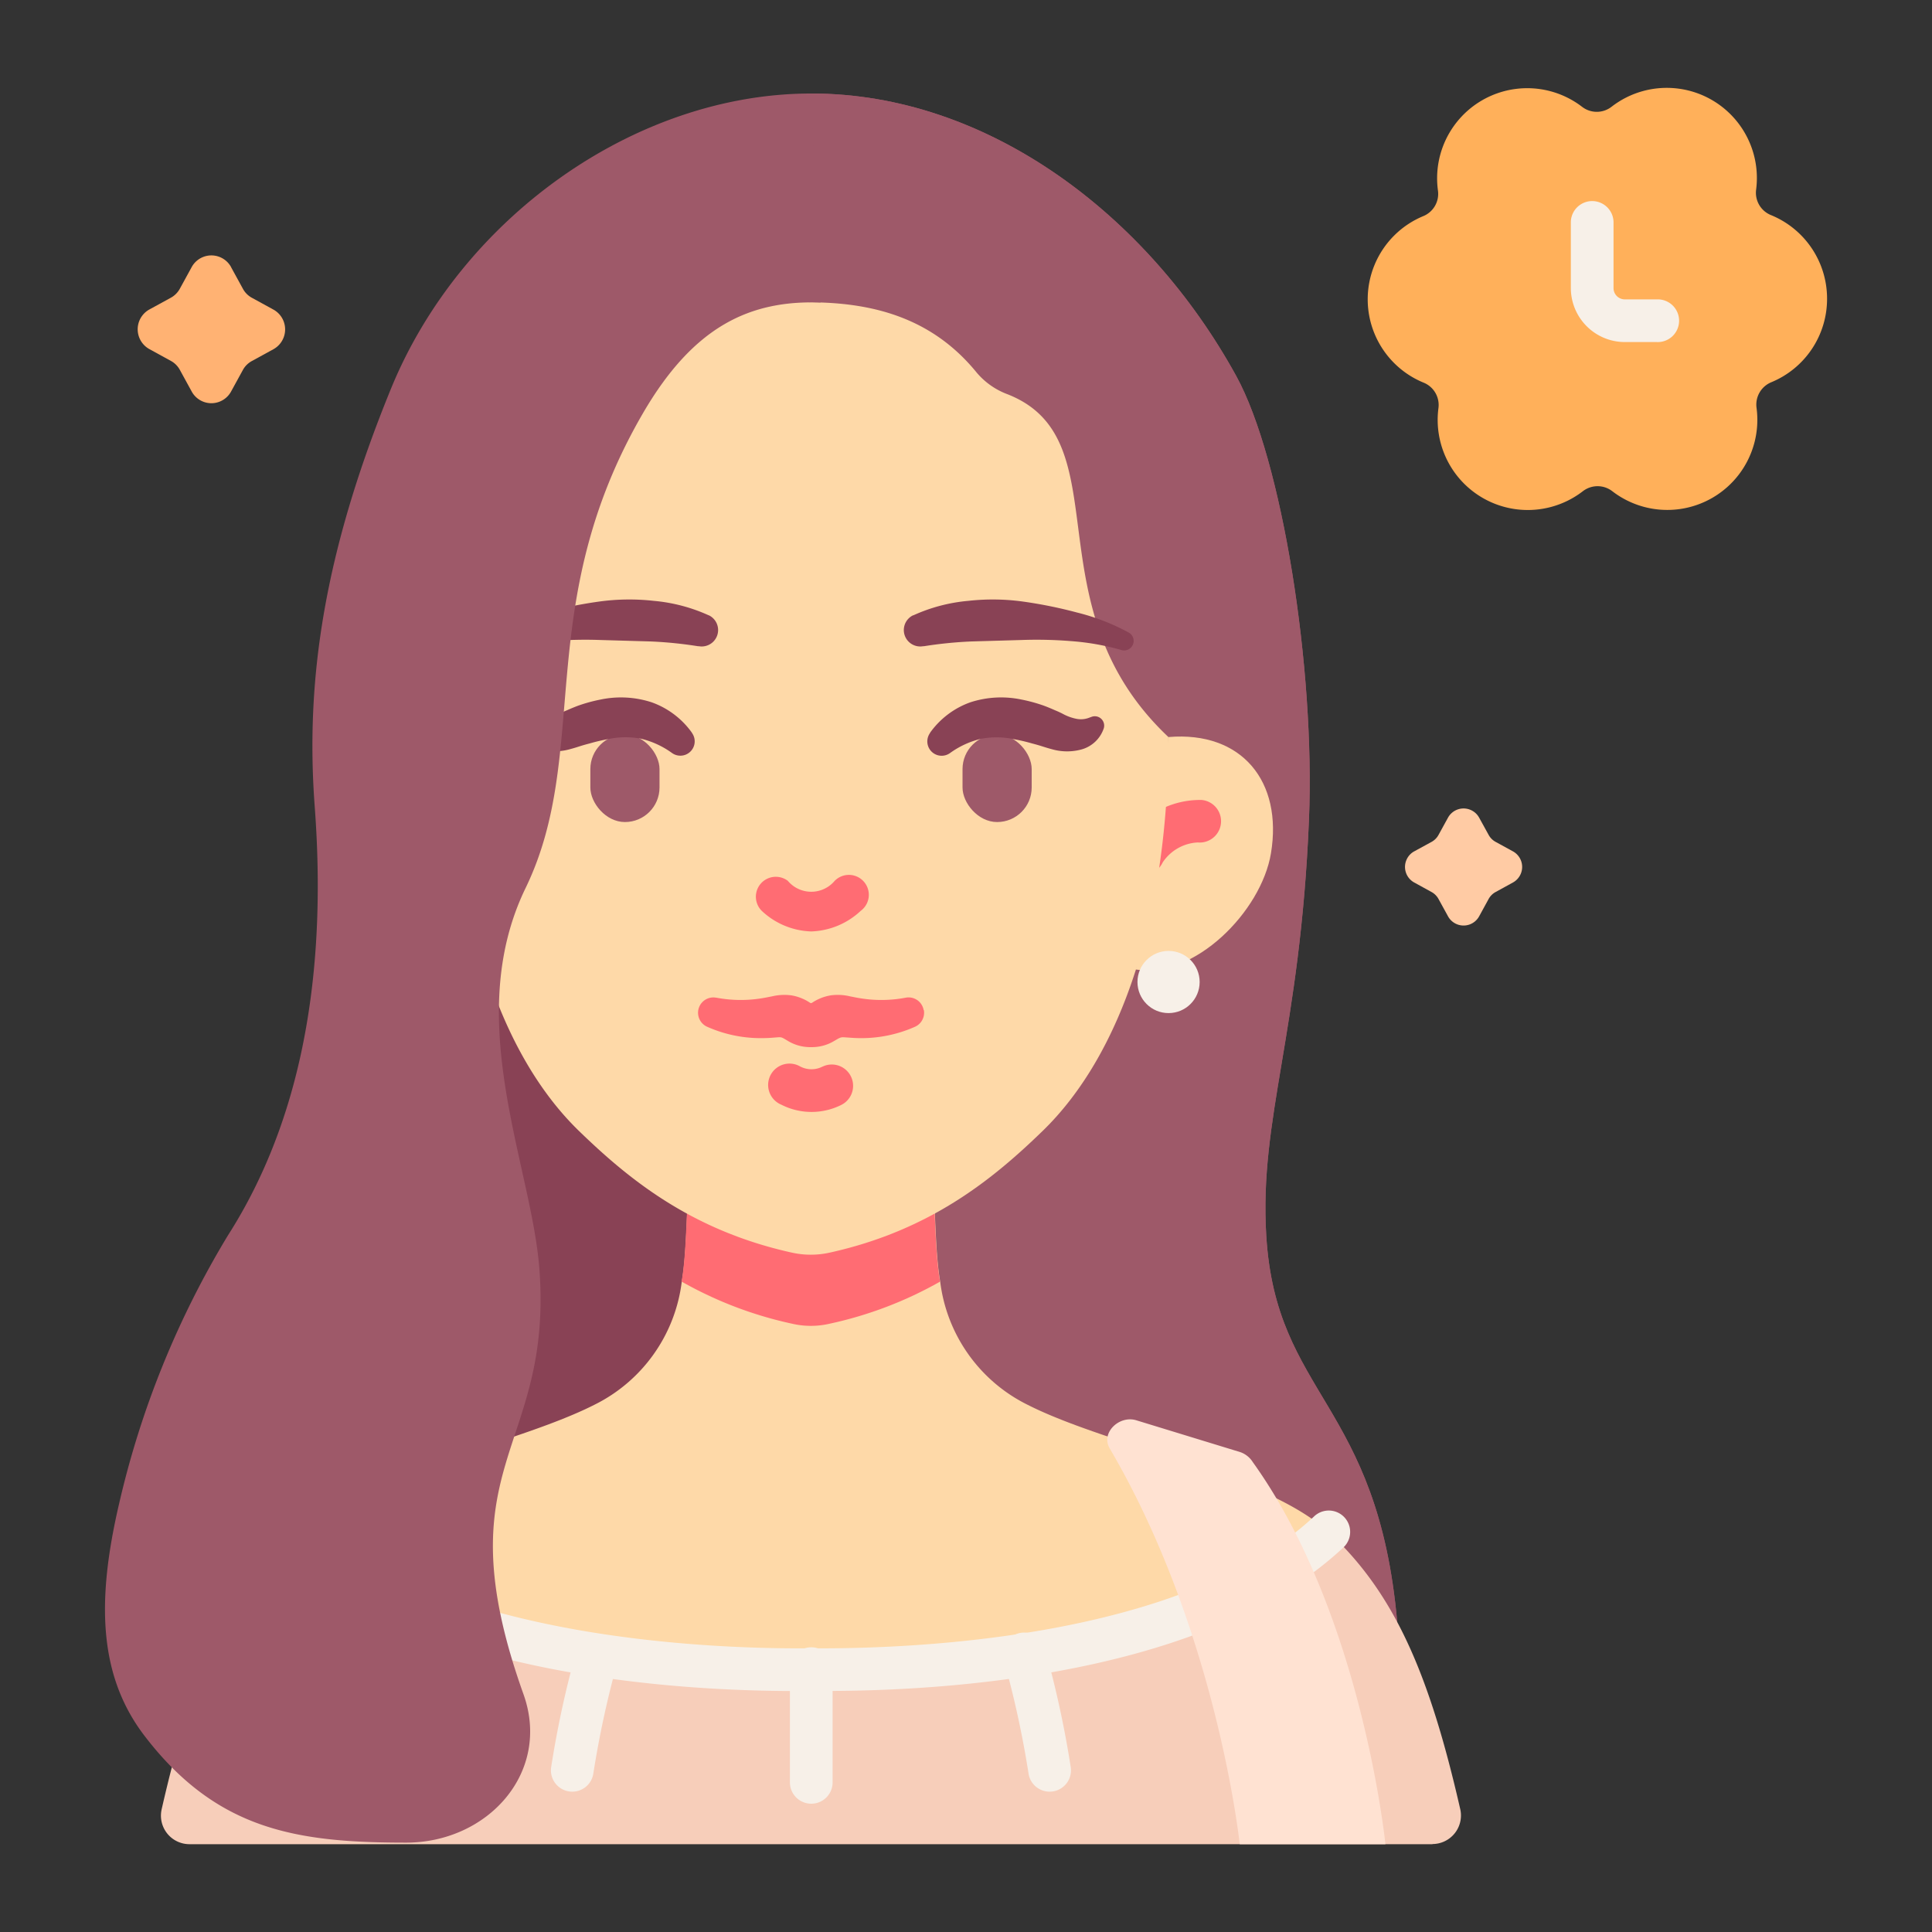 <svg id="Layer_1" data-name="Layer 1" xmlns="http://www.w3.org/2000/svg" viewBox="0 0 512 512"><rect x="0" y="0" width="512" height="512" fill="#333333" stroke="none"/><defs><style>.cls-1{fill:#9e5969;}.cls-2{fill:#894255;}.cls-3{fill:#fed9a8;}.cls-4{fill:#ff6c73;}.cls-5{fill:#f7ceba;}.cls-6{fill:#ffb05a;}.cls-7{fill:#f7f0e8;}.cls-8{fill:#ffb273;}.cls-9{fill:#ffcba4;}.cls-10{fill:#ffe2d2;}</style></defs><path class="cls-1" d="M335.57,327.4c-1.88-31.22,9-53.71,11.32-110.16,1.67-40.07-7.12-95.48-19.28-117.61C304.13,56.9,261.67,24.78,215,24.78c0,0-25.57,4.75-29.34,7C175,38.12,152.5,47.36,132,79.23,95.19,136.27,84.19,430,84.19,430h286.1C365.11,371.43,338.14,370,335.57,327.4Z"/><path class="cls-1" d="M335.57,327.4c-1.88-31.22,9-53.71,11.32-110.16,1.67-40.07-7.12-95.48-19.28-117.61C304.13,56.9,261.67,24.78,215,24.78c0,0-25.57,4.75-29.34,7C175,38.12,152.5,47.36,132,79.23,95.19,136.27,84.19,430,84.19,430h286.1C365.11,371.43,338.14,370,335.57,327.4Z"/><ellipse class="cls-2" cx="152.96" cy="304.57" rx="52.43" ry="107.71"/><path class="cls-3" d="M355.83,481.19H74c-17.53,0-9.4-63,3.74-75.15,16.52-15.28,58.3-22.89,79.68-33.71a42.13,42.13,0,0,0,23.26-32.7c1.17-6.67,1.25-16.78,1.62-21.68h65.24c.37,4.9.45,15,1.62,21.68a42.13,42.13,0,0,0,23.26,32.7c21.38,10.82,63.16,18.43,79.68,33.71,13.14,12.18,21.27,75.15,3.74,75.15Z"/><path class="cls-4" d="M249.15,339.63a103.47,103.47,0,0,1-29.26,11.16,22,22,0,0,1-10,0,103.47,103.47,0,0,1-29.26-11.16c1.17-6.67,1.25-16.78,1.62-21.68h65.24c.37,4.9.45,15,1.62,21.68Z"/><path class="cls-5" d="M379.62,488.73H50.2a7.57,7.57,0,0,1-7.55-7.59,7.75,7.75,0,0,1,.19-1.66C50.93,444,60.1,422.38,77.73,406c37.25,34.84,113,36.68,137.18,36.42,24.21.26,99.92-1.58,137.18-36.42,17.63,16.34,26.8,38,34.89,73.44a7.57,7.57,0,0,1-5.7,9.06,7.75,7.75,0,0,1-1.66.19Z"/><path class="cls-6" d="M484.19,79.25V79a23.89,23.89,0,0,0-14.87-22,6.38,6.38,0,0,1-3.93-6.75,23.88,23.88,0,0,0-38.32-21.95,6.38,6.38,0,0,1-7.81,0,23.88,23.88,0,0,0-38.19,22.18,6.37,6.37,0,0,1-3.88,6.79,23.87,23.87,0,0,0,.09,44.14,6.38,6.38,0,0,1,3.92,6.77,23.88,23.88,0,0,0,38.27,22,6.38,6.38,0,0,1,7.81,0,23.87,23.87,0,0,0,38.22-22.1,6.41,6.41,0,0,1,3.93-6.79,23.88,23.88,0,0,0,14.76-22.07Z"/><path class="cls-3" d="M309.68,195.32,301,256.93c15.5,2.53,33.25-15.32,35.82-30.81,3.15-19-7.7-32.41-27.11-30.8Z"/><path class="cls-4" d="M303,231.84a5.66,5.66,0,0,1-5.12-8.05A23.1,23.1,0,0,1,318.44,212a5.65,5.65,0,1,1-1,11.26h-.06a11.85,11.85,0,0,0-9.27,5.31,5.65,5.65,0,0,1-5.13,3.27Z"/><path class="cls-3" d="M267,104.48a19.65,19.65,0,0,1-8.16-5.73c-11.38-14-26.26-18.1-41.43-18.59-68.63-2.11-93,43.08-97.31,115.16,0,46.64,12.23,83.95,33.37,104.43,13.05,12.64,29.65,26.31,56.4,32.21a23.1,23.1,0,0,0,10,0c26.75-5.9,43.36-19.57,56.4-32.21,21.14-20.48,33.42-57.79,33.37-104.43C272.56,160.36,297.68,116.53,267,104.48Z"/><rect class="cls-1" x="255.08" y="194.66" width="18.33" height="23.19" rx="9.16"/><circle class="cls-7" cx="309.68" cy="260.24" r="8.24"/><path class="cls-7" d="M439.08,90.65H430.6a14.33,14.33,0,0,1-14.31-14.31V58.71a5.66,5.66,0,0,1,11.31,0V76.34a3,3,0,0,0,3,3h8.48a5.66,5.66,0,1,1,0,11.31Z"/><path class="cls-8" d="M61.24,70.81l3.15,5.75a5.92,5.92,0,0,0,2.37,2.36l5.75,3.15a6,6,0,0,1,0,10.45l-5.75,3.15A5.92,5.92,0,0,0,64.39,98l-3.15,5.75a5.94,5.94,0,0,1-10.44,0L47.65,98a5.92,5.92,0,0,0-2.37-2.36l-5.74-3.15a6,6,0,0,1,0-10.45l5.74-3.14a6,6,0,0,0,2.37-2.37l3.15-5.75a5.95,5.95,0,0,1,10.44,0Z"/><path class="cls-9" d="M392,216.71l2.49,4.52a4.65,4.65,0,0,0,1.89,1.89l4.55,2.49a4.71,4.71,0,0,1,0,8.27l-4.55,2.5a4.63,4.63,0,0,0-1.89,1.88L392,242.81a4.7,4.7,0,0,1-8.27,0l-2.5-4.55a4.66,4.66,0,0,0-1.88-1.88l-4.55-2.5a4.7,4.7,0,0,1-1.88-6.39,4.6,4.6,0,0,1,1.88-1.88l4.56-2.49a4.63,4.63,0,0,0,1.88-1.89l2.5-4.55a4.71,4.71,0,0,1,6.4-1.84A4.65,4.65,0,0,1,392,216.71Z"/><path class="cls-7" d="M219,448.12c-1.46,0-2.83,0-4.14,0-29.73.33-103.26-2.66-141-37.93a5.66,5.66,0,0,1,7.53-8.45l.19.19c35.69,33.38,111,35.11,133.24,34.88,22.33.21,97.68-1.51,133.36-34.88a5.66,5.66,0,0,1,7.93,8.08l-.2.18C319.87,443.91,251,448.12,219,448.12Z"/><path class="cls-7" d="M278.16,474.81a5.64,5.64,0,0,1-5.58-4.77,260.49,260.49,0,0,0-6.45-29.72,5.66,5.66,0,1,1,10.68-3.74l.09.28a267.75,267.75,0,0,1,6.85,31.42,5.65,5.65,0,0,1-4.7,6.46,5.34,5.34,0,0,1-.89.07Z"/><path class="cls-7" d="M151.66,474.81a5.26,5.26,0,0,1-.89-.07,5.65,5.65,0,0,1-4.7-6.46,267.75,267.75,0,0,1,6.85-31.42A5.66,5.66,0,0,1,163.78,440c0,.09-.06.19-.1.28A262.62,262.62,0,0,0,157.24,470,5.64,5.64,0,0,1,151.66,474.81Z"/><path class="cls-7" d="M215,478a5.65,5.65,0,0,1-5.66-5.65V442.45a5.66,5.66,0,1,1,11.31,0V472.3A5.65,5.65,0,0,1,215,478Z"/><path class="cls-4" d="M215,246.84a20.09,20.09,0,0,0,13.08-5.44,5.28,5.28,0,0,0-6.23-8.53,6.64,6.64,0,0,0-.64.55,8.11,8.11,0,0,1-11.44,1,8.7,8.7,0,0,1-1-1,5.28,5.28,0,0,0-6.86,8A20,20,0,0,0,215,246.84Z"/><path class="cls-4" d="M244.77,267.66A4.05,4.05,0,0,0,240,264.4H240a34.5,34.5,0,0,1-11.69.2c-1-.14-1.91-.34-3.05-.56a14,14,0,0,0-5.11-.26,12.61,12.61,0,0,0-5,2,.54.54,0,0,1-.43,0,12.55,12.55,0,0,0-5-2,14.19,14.19,0,0,0-5.11.26c-1.13.22-2.08.42-3.05.56a34.51,34.51,0,0,1-11.69-.2h-.08a4.06,4.06,0,0,0-2.37,7.71,34.89,34.89,0,0,0,15,3c1.27,0,2.56-.13,3.65-.21s1.13,0,2.71.94a11.39,11.39,0,0,0,5.74,1.66h.84a11.36,11.36,0,0,0,5.75-1.66c1.56-.91,1.69-1,2.7-.94s2.38.19,3.66.21a35,35,0,0,0,15-3,4.07,4.07,0,0,0,2.36-4.45Z"/><path class="cls-4" d="M218.05,282.62a6.44,6.44,0,0,1-6,0,5.66,5.66,0,1,0-5.39,9.95l.49.23a17.64,17.64,0,0,0,15.83,0,5.65,5.65,0,0,0-4.9-10.18Z"/><path class="cls-10" d="M294.06,383.81c28.55,48.62,34.48,104.92,34.48,104.92h38.61S361,427.92,332,387.47a6.42,6.42,0,0,0-3.3-2.64l-27.57-8.44c-4.53-1.39-9.46,3.34-7.06,7.42Z"/><path class="cls-2" d="M246.46,194.21a22.28,22.28,0,0,1,10.66-8.08,26.26,26.26,0,0,1,13.54-.75,41.46,41.46,0,0,1,6.08,1.67c1,.38,1.92.76,2.83,1.17a23,23,0,0,1,2.41,1.13,12.78,12.78,0,0,0,3.23,1.13,6,6,0,0,0,3.48-.3l.58-.21a2.48,2.48,0,0,1,3.19,1.46,2.45,2.45,0,0,1,.06,1.56,8.67,8.67,0,0,1-5.8,5.59,14.54,14.54,0,0,1-7.85,0c-1.29-.34-2-.58-2.86-.85s-1.65-.49-2.47-.7a47.25,47.25,0,0,0-4.81-1.13,22,22,0,0,0-8.75-.11,23.21,23.21,0,0,0-8.2,3.77l-.13.09a3.8,3.8,0,0,1-5.19-5.38Z"/><path class="cls-2" d="M242,163.09a44.51,44.51,0,0,1,14.63-3.86,58.47,58.47,0,0,1,14.6.21,118.85,118.85,0,0,1,14.21,2.89,57.49,57.49,0,0,1,13.73,5.33,2.53,2.53,0,0,1-2,4.61l-.17-.06a66,66,0,0,0-12.94-2.29,113.19,113.19,0,0,0-13.41-.31l-13.19.38a109.53,109.53,0,0,0-12.64,1.27l-.22,0a4.35,4.35,0,0,1-2.61-8.21Z"/><rect class="cls-1" x="156.45" y="194.66" width="18.33" height="23.19" rx="9.16"/><path class="cls-2" d="M183.39,194.21a22.28,22.28,0,0,0-10.66-8.08,26.27,26.27,0,0,0-13.54-.75,41.46,41.46,0,0,0-6.08,1.67c-1,.38-1.92.76-2.83,1.17a24,24,0,0,0-2.41,1.13,12.78,12.78,0,0,1-3.23,1.13,6,6,0,0,1-3.48-.3l-.58-.21a2.48,2.48,0,0,0-3.25,3,8.65,8.65,0,0,0,5.8,5.59,14.54,14.54,0,0,0,7.85,0c1.29-.34,2-.58,2.85-.85s1.66-.49,2.48-.7a47.25,47.25,0,0,1,4.81-1.13,22.08,22.08,0,0,1,8.76-.11,23.24,23.24,0,0,1,8.19,3.77l.13.09a3.8,3.8,0,0,0,5.19-5.38Z"/><path class="cls-2" d="M187.87,163.09a44.63,44.63,0,0,0-14.64-3.86,58.47,58.47,0,0,0-14.6.21,118.85,118.85,0,0,0-14.21,2.89,57.49,57.49,0,0,0-13.73,5.33,2.53,2.53,0,0,0,2,4.61l.17-.06a66,66,0,0,1,12.94-2.29,113.07,113.07,0,0,1,13.4-.31l13.2.38A109.14,109.14,0,0,1,185,171.26l.23,0a4.35,4.35,0,0,0,2.61-8.21Z"/><path class="cls-1" d="M215,24.78c-46.72,0-92.86,33-111.36,78.16C85.79,146.6,80.91,180.32,83.4,213.69c3.78,50.43-5.93,87-23,113.71a241.81,241.81,0,0,0-28.84,71.11c-6,25.71-5.47,45.57,6.76,61.53,19.09,24.94,40.22,28.28,69.27,28.28,21.77,0,38.51-18.69,31.14-39.33-21.83-61.11,7.74-64.08,4.23-112.45-2-27.65-20.65-66.19-3.67-101.21,17.48-36.07,1.62-74.9,31-125.65C183.93,86.13,199,79.57,217.45,80.16Z"/></svg>
